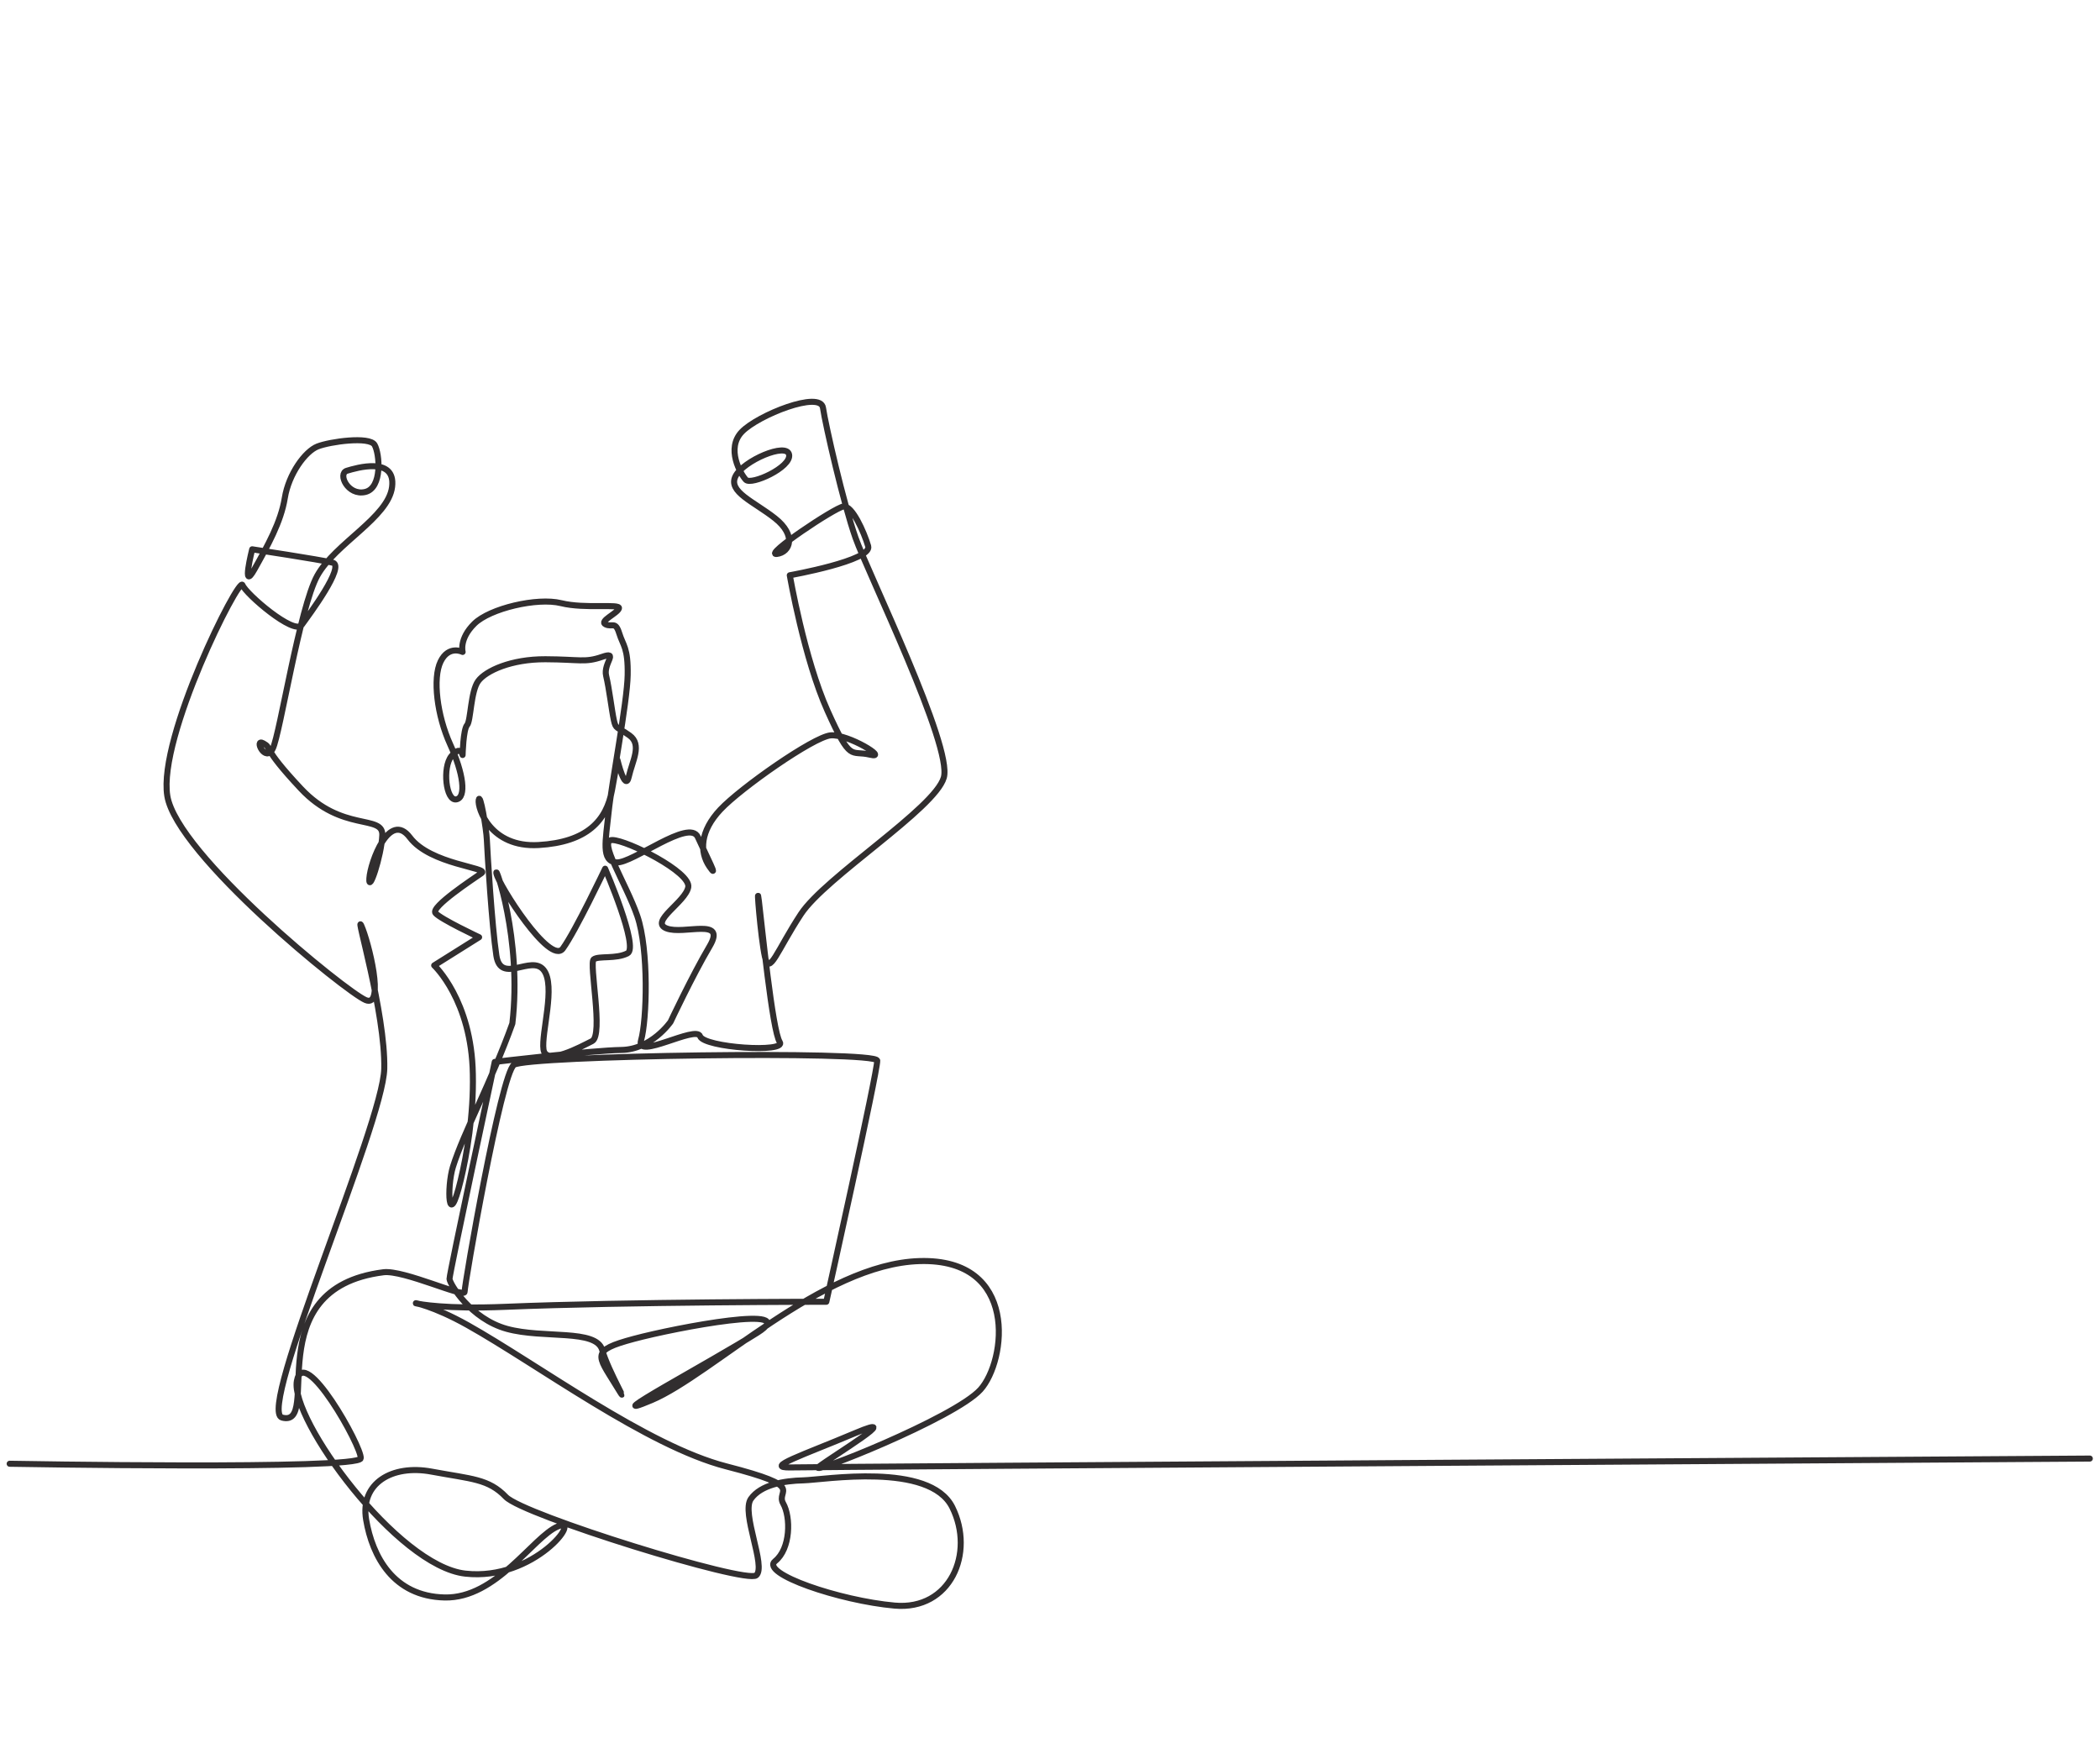 <?xml version="1.0" encoding="UTF-8" standalone="no"?>
<svg
   xmlns:dc="http://purl.org/dc/elements/1.1/"
   xmlns:cc="http://creativecommons.org/ns#"
   xmlns:rdf="http://www.w3.org/1999/02/22-rdf-syntax-ns#"
   xmlns:svg="http://www.w3.org/2000/svg"
   xmlns="http://www.w3.org/2000/svg"
   xmlns:sodipodi="http://sodipodi.sourceforge.net/DTD/sodipodi-0.dtd"
   xmlns:inkscape="http://www.inkscape.org/namespaces/inkscape"
   version="1.1"
   id="svg2"
   xml:space="preserve"
   width="3333.333"
   height="2800"
   viewBox="0 0 3333.333 2800"
   sodipodi:docname="vectorstock_32237796.eps"><defs
     id="defs6" /><sodipodi:namedview
     pagecolor="#ffffff"
     bordercolor="#666666"
     borderopacity="1"
     objecttolerance="10"
     gridtolerance="10"
     guidetolerance="10"
     inkscape:pageopacity="0"
     inkscape:pageshadow="2"
     inkscape:window-width="640"
     inkscape:window-height="480"
     id="namedview4" /><g
     id="g10"
     inkscape:groupmode="layer"
     inkscape:label="ink_ext_XXXXXX"
     transform="matrix(1.333,0,0,-1.333,0,2800)"><g
       id="g12"
       transform="scale(0.1)"><path
         d="M 0,0 H 25000 V 21000 H 0 V 0"
         style="fill:none;fill-opacity:1;fill-rule:evenodd;stroke:none"
         id="path14" /><path
         d="m 115.113,3575.3 c 0,0 4166.077,-74.5 4180.587,64.2 14.52,138.8 -680.38,1373.3 -760.58,921 C 3454.93,4108.1 4730.01,2357 5540.96,2267 c 823.75,-91.4 1399.84,688.4 1100.57,561.4 -297.74,-126.5 -730.52,-859.8 -1347.41,-845.5 -609.87,14.2 -860.58,489.6 -934.09,925.4 -73.31,434.4 307.05,661.3 779.99,573.1 477.39,-88.9 675.97,-84.4 883.93,-301 208.96,-217.7 2859.06,-1038.8 2980.98,-933.6 122.2,105.3 -181.8,743.1 -62.99,910.7 118.94,168 392.23,215.3 626.17,220.3 234.93,5.1 1502.29,222 1771.79,-320.7 271.5,-546.5 -24.7,-1229.1 -685.6,-1170.9 -653,57.6 -1608.01,381.8 -1424.03,529.6 184.47,148.1 188.13,522.6 95.31,687.1 -92.57,164.1 289.13,192.7 -674.77,440.5 -946.41,243.2 -2248.28,1215.3 -3083.4,1683.4 -820.75,460 -965.33,158.6 447.89,217.2 1451.16,60.3 3824.36,60.2 3824.36,60.2 0,0 612.24,2748.7 606.04,2871.5 -6.2,122.9 -4170.49,59.4 -4325.25,-49.9 -154.43,-109 -590.87,-2624.1 -587.87,-2703.3 3,-79.3 -725.78,263.6 -966.64,233.1 C 3046.9,5663.4 3842.22,3995.1 3358.29,4125.4 c -302.86,81.6 1202.65,3490.7 1217.43,4153.5 14.78,661.2 -355.12,1886.2 -272.09,1701 83.23,-185.8 284.73,-981.8 50.48,-883.4 -233.07,97.8 -2249.52,1731.5 -2361.95,2432.2 -111.84,697.1 854.72,2617.3 895.12,2510.5 40.45,-107 615.14,-600 704.65,-476.4 89.61,123.8 521.84,704.8 369.42,742.2 -152.03,37.4 -958.42,159.2 -958.42,159.2 0,0 -131.07,-520.2 26.36,-239.2 157.67,281.6 315.69,563.7 361.96,850 46.24,286.2 242.42,555.8 390.22,613.8 148.24,58 618.11,123.6 678.85,19.1 60.86,-104.5 94.89,-514.8 -112.61,-561.4 -206.7,-46.4 -329.3,219 -217.29,252.9 112.2,34.1 582.47,173.7 538.66,-191.1 -43.89,-365.1 -678.1,-673.5 -890.72,-1058 -212.1,-383.5 -442.63,-1879.9 -530.13,-2059.2 -87.43,-179.1 -227.76,126.6 -114.03,63.4 114.03,-63.4 -36.52,-22.8 448.67,-540.1 490.88,-523.3 979.67,-303.8 969.53,-554.5 -10.11,-250.8 -166.34,-707.3 -154.08,-513.9 12.25,193.3 239.33,810.3 482.32,487.2 244.45,-325 949.34,-358.2 853.71,-425.2 -95.56,-67 -609.78,-403.3 -548.72,-475.7 61.14,-72.5 519.42,-287.3 519.42,-287.3 l -534.93,-335.7 c 0,0 446.02,-414.1 460.35,-1295.5 10.56,-483.7 -72.58,-963.9 -144.44,-1262.5 -150.54,-625.4 -166,-76.8 -92.78,159.2 125.79,405.2 463.06,1024.6 707.68,1706.5 118.33,1011.6 -214.36,1921.5 -189.39,1787.4 25.05,-134.4 639.69,-1103.2 791.18,-894 151.77,209.7 503.18,950.4 503.18,950.4 0,0 405.46,-936.9 266.1,-1007.7 -139.12,-70.6 -343.29,-27.2 -402.01,-71.5 -58.62,-44.2 119.05,-904.3 -19.6,-973.7 -138.36,-69.3 -550.64,-295.9 -578.6,-99.9 -27.97,195.7 148.9,761.8 1.4,947.6 -146.97,185.2 -509.36,-177.1 -562.65,171.5 -53.06,347.8 -107.73,1240.2 -113.07,1375.8 -5.32,135.7 -81.38,574.8 -97.16,476.3 -15.7,-98.5 140.12,-569.6 712.4,-536.4 578.35,33.6 809.1,291.3 874.43,652 65.31,360.6 65.31,360.6 65.31,360.6 0,0 93.31,-387.7 134.8,-200.1 41.54,187.5 162.2,383.1 8.38,492.8 -153.35,109.3 -161.55,69.9 -186.18,182.8 -24.58,112.7 -55.74,378.2 -91.77,527.7 -35.96,149.3 155.08,295.2 -49.01,224.4 -203.37,-70.5 -263.91,-29.6 -673.9,-27.9 -406.88,1.7 -709.28,-136.4 -800.31,-259.9 -90.91,-123.3 -86.9,-472.6 -132.72,-524.8 -45.81,-52 -53.21,-355.5 -53.21,-355.5 0,0 -23.76,120.5 -133.17,-13.7 -109.22,-134 -65.34,-536.3 57.93,-514.8 123.53,21.6 83.64,311.5 -72.79,655 -155.75,342 -210.56,787.4 -113.73,986.3 96.89,199 262.1,114.4 262.1,114.4 0,0 -44.15,155 139.7,336.4 184.41,181.8 747.9,315 1032.71,244.5 286.34,-70.9 706.47,-2.5 689.3,-61.9 -17.18,-59.4 -239.81,-152.2 -159.42,-190.6 80.51,-38.6 116.47,42.1 162.41,-105.8 45.95,-148.1 106.28,-170.1 100.69,-497.1 -5.6,-327.5 -191.73,-1290.4 -226.61,-1631.3 -34.91,-341.2 -93.57,-588.2 95.08,-600.4 189.33,-12.1 866.37,526 967.25,301.4 101.15,-225.4 256.71,-525 137.19,-349.4 -119.21,175.2 -110.14,420.2 131.04,677 242.07,257.7 1105.42,862.8 1311.4,883.6 206.79,20.9 703.39,-286.4 469.89,-229.9 -232.6,56.2 -224.7,-101.3 -504.98,521.8 -278.22,618.5 -449.83,1614.6 -449.83,1614.6 0,0 983.91,175.4 933.61,346.1 -50.3,170.4 -190.9,485.8 -293.9,473 -102.86,-12.9 -957.43,-584.9 -795.21,-565.4 162.75,19.8 234.94,223.1 -20.37,424.6 -253.85,200.4 -562.97,315.3 -470.6,500.6 92.41,185.5 610.57,408.4 638.34,257.2 27.77,-151.4 -450.83,-367.9 -514.95,-299 -63.99,68.8 -239.86,372.9 -47.21,571.7 193.1,199.3 934.68,494 965.57,285 30.97,-209.2 242.43,-1135.9 387.63,-1548.3 145.8,-414.1 1159.2,-2484.8 1051,-2855.3 -108.1,-370.2 -1411.32,-1183.6 -1700.79,-1624.3 -288.41,-439.2 -376.93,-743.1 -428.99,-509.6 -52.02,233.1 -105.69,938.7 -72.38,665.6 33.35,-273.4 159.88,-1547.2 248.58,-1679.8 88.91,-132.8 -902.05,-66.3 -948.67,68.6 -46.61,134.6 -772.46,-289 -702.87,-49.1 69.66,239.9 92.89,1082.4 -44.36,1480.5 -136.64,396.5 -475.58,908.2 -297.45,905.2 178.66,-3 936.27,-382.5 903.97,-561.2 -32.3,-178.7 -463.81,-410 -259.78,-490.8 204.85,-81.2 721.46,137.6 514.1,-213.3 -206.9,-350.1 -464.81,-899.5 -464.81,-899.5 0,0 -226.68,-329.9 -586.41,-335 -357.33,-5.2 -1507.51,-142.5 -1507.51,-142.5 0,0 -540.71,-2525.5 -538.52,-2583.7 2.13,-58 249.86,-475.2 682.56,-594.7 436.39,-120.5 1065.47,2 1135.93,-252.4 70.66,-255.2 373.04,-762.5 157.28,-411 -214.55,349.5 -296.59,405.9 217.7,543.7 518.87,139.2 2016.93,418.8 1473.34,74.2 -538.92,-341.6 -1970.58,-1102.9 -1260.66,-803.3 718.4,303 2031.8,1622.1 3191.64,1655.8 1184.3,34.4 1032.3,-1189.6 724.6,-1530.7 -306.4,-339.7 -2086.36,-1044.7 -1924.8,-918.7 161.89,126.2 1056.3,664.8 432.6,400.8 -617.32,-261.4 -1098.92,-416.2 -766.77,-408.6 334.17,7.8 15468.77,105.5 15468.77,105.5"
         style="fill:none;stroke:#312e2f;stroke-width:71.994;stroke-linecap:round;stroke-linejoin:round;stroke-miterlimit:10;stroke-dasharray:none;stroke-opacity:1"
         id="path16" /></g></g></svg>
